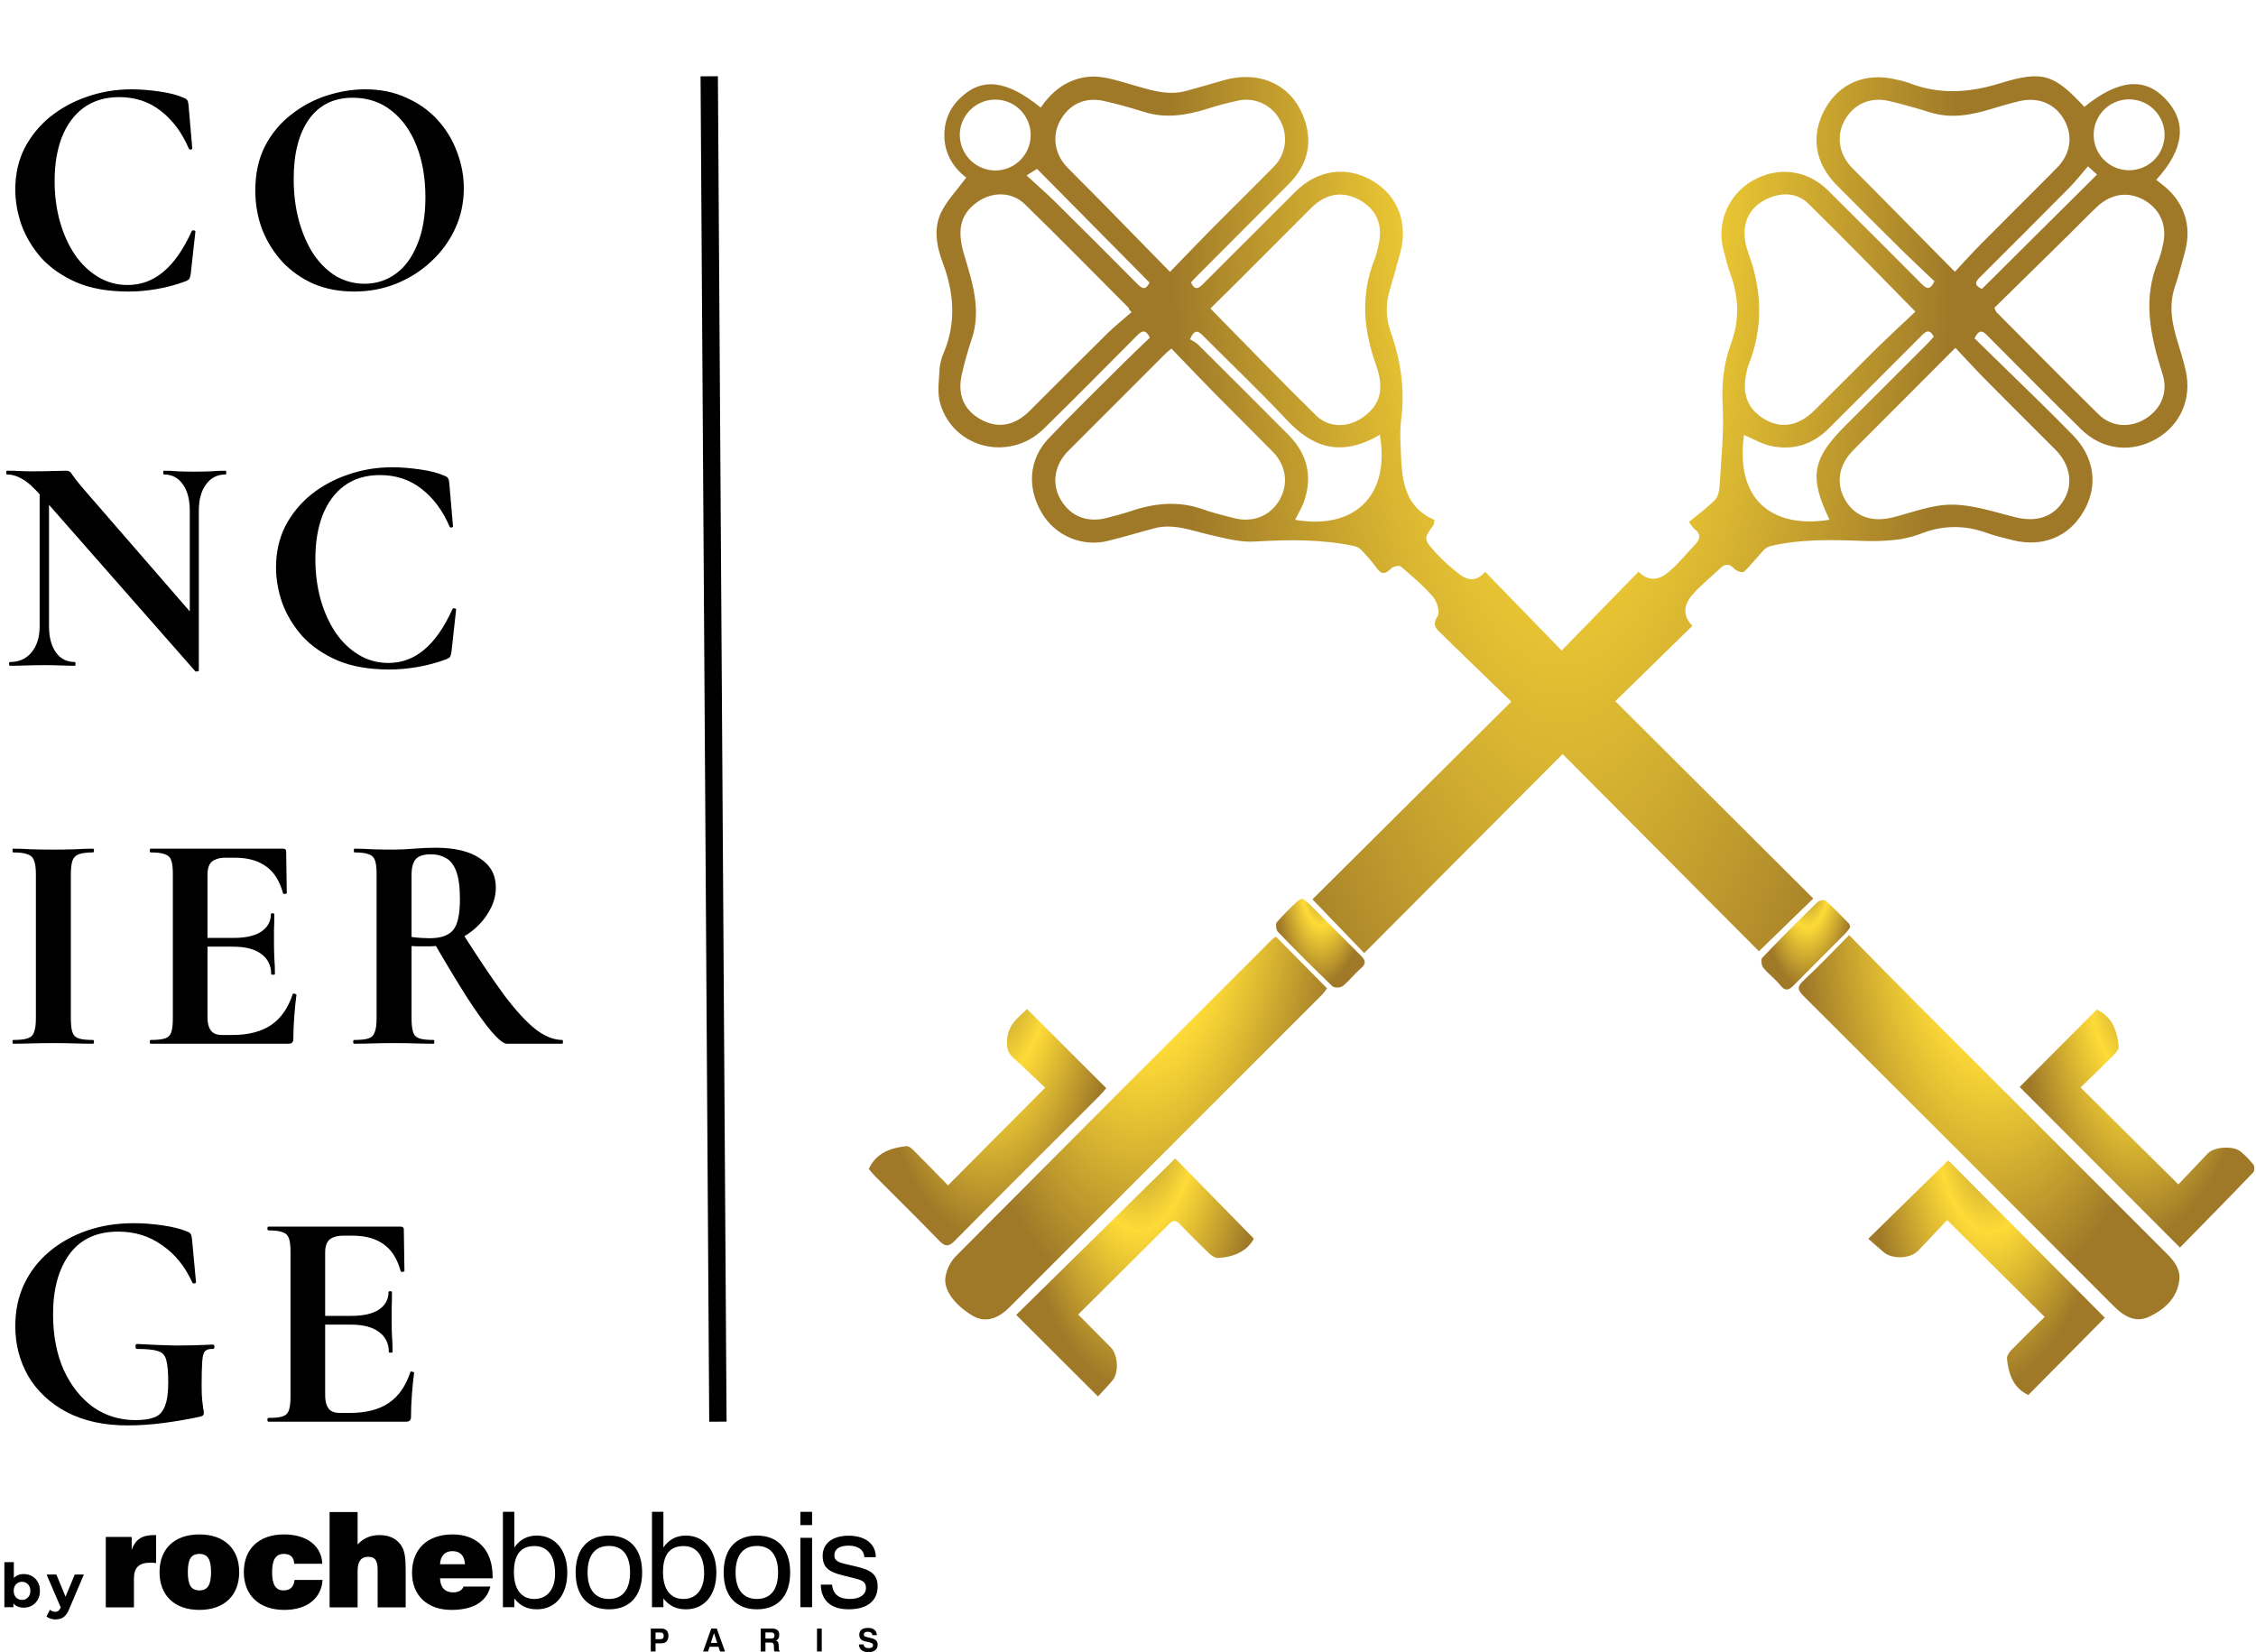 <svg width="1301" height="953" viewBox="0 0 1301 953" fill="none" xmlns="http://www.w3.org/2000/svg">
<path d="M1202.03 61.647C1221.7 45.716 1236.94 44.27 1249.1 57.37C1261.26 70.47 1259.63 86.131 1243.49 103.704C1244.58 104.574 1245.63 105.444 1246.72 106.265C1259.49 116.069 1264.23 129.929 1259.99 145.382C1258.16 152.061 1256.47 158.862 1254.24 165.369C1250.49 176.398 1252.63 187.084 1255.98 197.758C1257.62 203.002 1259.21 208.296 1260.45 213.688C1264.12 229.754 1257.53 245.023 1243.67 253.038C1229.21 261.42 1212.45 259.618 1200.28 247.707C1182.19 229.987 1164.42 211.948 1146.53 194.02C1144.08 191.569 1141.76 188.861 1138.69 195.16C1150.33 206.507 1162.31 218.149 1174.23 229.84C1181.36 236.849 1188.48 243.883 1195.45 251.04C1207.86 263.797 1210.16 280.071 1201.69 294.801C1193.22 309.531 1178.21 315.83 1160.87 311.614C1155.51 310.315 1150.16 308.93 1144.94 307.129C1133.52 302.963 1121 302.963 1109.58 307.129C1105.03 308.954 1100.3 310.282 1095.47 311.087C1088.67 311.961 1081.8 312.272 1074.95 312.019C1056.75 311.32 1038.6 310.793 1020.73 315.021C1019.1 315.568 1017.66 316.557 1016.57 317.876C1012.9 321.822 1009.6 326.136 1005.69 329.812C1004.97 330.486 1001.49 329.457 1000.33 328.231C997.491 325.192 995.053 324.91 992.075 327.729C986.756 332.753 980.96 337.349 976.144 342.839C971.61 348.035 969.526 354.223 975.935 361L931.525 404.454L1045.69 518.25L1014.35 548.677L901.134 434.919L786.726 549.731C776.555 539.156 766.972 529.193 756.874 518.715L871.552 404.687C859.849 393.352 849.016 382.862 838.195 372.36C836.148 370.362 834.139 368.328 832.068 366.306C829.029 363.291 825.254 361.171 829.065 355.399C830.548 353.145 828.722 346.968 826.418 344.272C820.892 337.851 814.323 332.287 807.853 326.761C806.921 325.976 803.527 326.65 802.424 327.778C799.128 331.099 796.762 331.797 793.748 327.447C791.066 323.779 788.112 320.318 784.912 317.092C783.776 315.991 782.346 315.242 780.795 314.935C761.849 310.903 742.806 311.259 723.542 312.362C715.062 312.864 706.287 310.425 697.807 308.514C687.109 306.063 676.717 301.688 665.419 304.764C656.767 307.117 648.164 309.666 639.464 311.847C632.094 313.779 624.293 313.229 617.269 310.28C610.244 307.331 604.387 302.149 600.605 295.536C592.223 281.211 593.35 264.9 604.575 253.038C618.937 237.965 633.876 223.443 648.618 208.738C653.372 203.995 658.287 199.412 663.115 194.767C660.664 189.743 658.532 190.699 655.64 193.616C637.822 211.593 619.979 229.57 601.928 247.315C582.321 266.518 549.944 258.822 542.224 232.805C540.349 226.482 541.538 219.166 541.881 212.328C542.21 209.074 543.08 205.897 544.454 202.929C551.501 185.773 550.116 168.751 543.719 151.668C540.043 141.938 538.131 131.51 543.045 121.865C546.611 115.076 552.175 109.256 557.236 102.43C549.185 96.302 543.891 87.442 544.663 75.654C545.122 68.434 548.307 61.658 553.572 56.696C566.12 44.441 580.532 46.022 600.139 62.051C606.266 53.203 613.987 46.745 624.893 44.687C634.378 42.885 643.042 46.157 651.853 48.608C662.441 51.549 672.931 55.532 684.217 52.395C691.288 50.446 698.346 48.424 705.393 46.378C728.149 39.785 747.708 50.25 753.345 72.504C756.629 85.469 752.548 96.719 743.284 106.069C725.846 123.655 708.346 141.056 690.945 158.555C689.523 159.965 688.175 161.447 686.827 162.857C689.278 168.334 691.729 165.847 694.18 163.396C711.794 145.774 729.416 128.168 747.046 110.579C759.925 97.761 776.788 95.481 791.775 104.452C806.26 113.054 812.264 129.059 807.363 146.289C805.414 153.163 803.613 160.063 801.591 166.913C799.048 174.755 799.126 183.211 801.811 191.005C807.816 207.794 810.389 224.901 807.939 242.695C807.472 247.583 807.41 252.502 807.755 257.4C808.306 274.557 808.551 291.786 827.252 299.911C826.909 301.712 826.97 302.362 826.663 302.84C821.124 310.56 820.843 310.805 827.35 318.097C831.828 323.062 836.782 327.577 842.141 331.577C846.516 334.849 851.614 335.535 856.479 329.812L900.595 375.215L944.907 329.726C951.5 336.307 957.517 333.966 962.517 329.726C968.044 325.008 972.664 319.224 977.688 313.918C980.568 310.879 980.972 308.048 977.308 305.23C976.217 304.396 975.519 303.06 973.938 301.063C979.06 296.847 984.342 293.012 988.901 288.465C990.678 286.701 991.474 283.355 991.633 280.659C992.528 265.194 994.256 249.655 993.435 234.264C992.761 221.691 993.925 209.828 998.226 198.235C1003.21 184.756 1002.83 171.533 997.945 158.188C996.339 153.788 995.236 149.205 994.035 144.708C991.888 137.064 992.363 128.921 995.384 121.578C998.404 114.235 1003.8 108.115 1010.7 104.194C1025.17 95.837 1042.11 97.883 1054.06 109.709C1072.19 127.682 1090.25 145.713 1108.21 163.8C1110.97 166.57 1112.98 167.611 1115.56 162.244C1109.24 156.203 1102.54 149.989 1096.04 143.544C1083.69 131.346 1071.41 119.092 1059.19 106.78C1046.42 93.962 1044.05 77.859 1052.58 62.664C1060.81 47.959 1076.02 41.623 1093.32 45.839C1095.73 46.286 1098.1 46.9 1100.42 47.677C1118.1 54.699 1135.37 53.632 1153.54 48.02C1178.25 40.324 1184.69 43.057 1202.03 61.647ZM1104.58 179.731C1083.15 157.967 1063.3 137.502 1042.93 117.527C1036.61 111.314 1028.3 110.787 1020.04 114.243C1007.78 119.378 1002.75 130.946 1008.28 146.031C1016.29 167.93 1016.91 189.363 1008.15 210.98C1007.77 212.141 1007.47 213.329 1007.26 214.534C1004.28 226.936 1007.78 236.114 1017.67 241.849C1027.36 247.474 1037.15 245.795 1046.42 236.641C1058.33 224.889 1070.05 212.941 1081.96 201.201C1089.36 193.946 1096.99 186.925 1104.58 179.731V179.731ZM652.576 180.025L651.167 178.604C651.044 178.224 651.044 177.734 650.799 177.476C630.898 157.563 611.217 137.441 591.034 117.809C583.252 110.236 571.659 110.456 562.91 117.037C553.866 123.826 551.783 132.686 555.949 146.742C560.777 163.004 566.243 179.143 560.103 196.397C558.031 202.583 556.273 208.869 554.834 215.232C551.868 227.144 555.631 236.359 565.459 241.849C575.287 247.339 584.968 245.746 593.754 237.009C608.668 222.193 623.447 207.243 638.422 192.488C642.895 188.089 647.846 184.18 652.576 180.025ZM1127.66 200.613C1107.33 221.017 1087.99 240.342 1068.74 259.68C1060.16 268.258 1058.59 279.152 1064.25 288.637C1069.92 298.122 1079.82 301.455 1091.92 298.33C1103.15 295.438 1114.52 290.978 1125.81 291.076C1137.94 291.137 1150.12 295.328 1162.13 298.318C1174.48 301.394 1184.4 298.183 1190.24 288.306C1195.73 279.005 1193.86 267.951 1185.34 259.373C1172.38 246.383 1159.31 233.455 1146.41 220.392C1140.1 214.081 1134.09 207.463 1127.66 200.637V200.613ZM698.016 177.93C718.848 199.093 738.627 219.681 759.006 239.668C766.616 247.143 777.989 246.714 786.579 240.268C795.819 233.332 798.515 224.583 793.576 210.662C786.224 190.086 784.447 169.805 792.878 149.193C793.684 146.884 794.327 144.521 794.802 142.122C797.804 130.333 794.152 121.106 784.275 115.469C774.717 110.003 764.741 111.437 756.384 119.721C742.622 133.458 728.934 147.171 715.27 160.871C709.523 166.619 703.726 172.305 698.016 177.954V177.93ZM674.732 156.815C683.2 148.066 690.761 140.1 698.494 132.306C710.405 120.272 722.525 108.434 734.387 96.352C737.909 92.879 740.185 88.34 740.861 83.439C741.537 78.54 740.575 73.553 738.125 69.257C735.871 64.979 732.27 61.563 727.88 59.538C723.489 57.513 718.553 56.992 713.836 58.056C708.043 59.285 702.317 60.81 696.68 62.627C684.658 66.389 672.563 68.509 660.088 64.661C652.306 62.211 644.451 59.968 636.498 58.215C625.542 55.814 616.45 60.201 611.291 69.735C606.524 78.497 608.153 89.048 615.616 96.695C621.744 102.981 628.018 109.108 634.17 115.358C647.454 128.924 660.701 142.49 674.732 156.84V156.815ZM675.529 201.017C673.837 202.463 673.078 203.064 672.306 203.775C653.556 222.524 634.811 241.286 616.07 260.059C608.202 267.951 606.401 278.564 611.278 287.497C616.707 297.411 626.339 301.627 637.736 298.869C642.638 297.644 647.613 296.308 652.441 294.703C666.166 290.107 679.842 288.796 693.812 293.796C699.547 295.855 705.54 297.24 711.459 298.796C722.488 301.663 732.512 297.669 737.855 288.416C743.198 279.164 741.776 268.454 733.848 260.415C722.819 249.226 711.63 238.185 700.601 226.985C692.17 218.443 683.923 209.742 675.529 201.042V201.017ZM1127.35 156.742C1132.85 150.872 1137.33 145.847 1142.06 141.08C1156.76 126.302 1171.47 111.67 1186.17 96.854C1194.25 88.668 1195.61 78.215 1190.25 68.877C1185.05 59.809 1175.55 55.801 1164.52 58.338C1159.16 59.563 1153.9 61.181 1148.59 62.774C1136.94 66.303 1125.31 68.62 1113.15 64.833C1105.38 62.382 1097.51 60.201 1089.6 58.314C1078.57 55.654 1068.84 60.041 1063.67 69.575C1058.76 78.644 1060.52 89.183 1068.27 97.013C1071.42 100.212 1074.6 103.373 1077.76 106.56L1127.35 156.742ZM1150.18 177.574C1150.46 178.428 1150.83 179.25 1151.29 180.025C1170.89 199.632 1190.34 219.46 1210.11 238.908C1217.69 246.371 1228.38 247.021 1237.2 241.555C1246.34 235.906 1250.47 226.237 1247.09 215.698C1240.06 193.763 1235.22 171.925 1245.06 149.524C1245.96 147.035 1246.67 144.478 1247.18 141.877C1249.97 130.995 1246.36 121.51 1237.37 115.922C1228.1 110.187 1217.77 111.314 1209.35 119.255C1203.84 124.427 1198.62 129.88 1193.24 135.186C1178.87 149.295 1164.51 163.4 1150.18 177.501V177.574ZM795.758 250.758C771.874 264.753 755.673 256.726 741.838 241.996C726.373 225.453 709.902 209.853 693.923 193.787C691.251 191.103 689.021 189.29 686.251 195.711C687.794 196.438 689.245 197.343 690.577 198.407C708.093 215.808 725.56 233.259 742.977 250.758C753.712 261.579 757.082 274.385 752.119 288.956C750.894 292.632 748.663 296.137 746.85 299.813C779.238 305.56 801.983 287.779 795.758 250.758ZM1055.06 299.776C1043.16 275.083 1044.98 264.704 1064.18 245.513C1080.05 229.632 1095.93 213.774 1111.8 197.941C1113.03 196.716 1114.14 195.331 1115.18 194.155C1112.59 189.424 1110.54 191.177 1108 193.726C1090.32 211.532 1072.46 229.203 1054.78 246.972C1045.21 256.579 1033.74 260.108 1020.66 257.069C1015.51 255.844 1010.74 253.001 1005.73 250.869C1000.14 292.044 1026.2 304.654 1055.06 299.776ZM553.498 77.602C553.481 80.309 553.997 82.994 555.017 85.501C556.037 88.009 557.542 90.291 559.445 92.217C561.348 94.142 563.612 95.674 566.107 96.724C568.603 97.774 571.281 98.322 573.988 98.337C578.016 98.327 581.951 97.127 585.299 94.888C588.648 92.648 591.26 89.47 592.808 85.751C594.356 82.032 594.77 77.939 594 73.986C593.229 70.032 591.307 66.394 588.476 63.529C585.645 60.664 582.03 58.699 578.086 57.881C574.142 57.064 570.044 57.43 566.307 58.933C562.57 60.437 559.361 63.011 557.082 66.332C554.803 69.654 553.556 73.575 553.498 77.602V77.602ZM1227.5 98.19C1231.53 98.256 1235.49 97.128 1238.88 94.949C1242.27 92.77 1244.94 89.637 1246.56 85.944C1248.17 82.25 1248.66 78.162 1247.96 74.192C1247.26 70.222 1245.4 66.549 1242.61 63.633C1239.83 60.718 1236.24 58.692 1232.31 57.808C1228.38 56.925 1224.27 57.224 1220.51 58.669C1216.74 60.113 1213.49 62.638 1211.16 65.927C1208.83 69.215 1207.52 73.119 1207.4 77.149C1207.31 79.862 1207.76 82.565 1208.73 85.101C1209.7 87.636 1211.16 89.952 1213.04 91.913C1214.92 93.874 1217.17 95.439 1219.66 96.517C1222.15 97.595 1224.83 98.163 1227.54 98.19H1227.5ZM1142.94 166.668L1209.31 100.69L1204.1 95.91C1200.32 100.285 1197.1 104.489 1193.42 108.165C1176.37 125.395 1159.24 142.551 1142.05 159.634C1139.46 162.183 1137.85 164.34 1142.94 166.668ZM662.906 162.992L598.031 97.393L592.002 101.204C598.068 106.78 603.57 111.559 608.742 116.669C624.534 132.282 640.24 147.976 655.86 163.751C658.556 166.46 660.578 167.673 662.906 162.992Z" fill="url(#paint0_radial_405_102)"/>
<path d="M1066.37 539.353C1080.23 553.408 1093.33 566.827 1106.59 580.111C1154.21 627.789 1201.86 675.439 1249.53 723.06C1253.87 727.398 1257.57 732.116 1256.74 738.562C1255.4 748.929 1248.16 755.265 1239.58 759.394C1231.56 763.267 1224.87 759.296 1218.87 753.267C1159.32 693.563 1099.68 633.925 1039.95 574.351C1036.47 570.896 1036.39 569.033 1039.95 565.663C1048.78 557.465 1057.05 548.752 1066.37 539.353Z" fill="url(#paint1_radial_405_102)"/>
<path d="M735.857 540.309L765.268 570.063C764.462 571.281 763.57 572.44 762.597 573.531C702.419 633.757 642.221 693.968 582.002 754.162C575.14 761.012 567.922 762.948 561.047 758.966C552.138 753.794 543.572 744.701 545.324 736.074C546.104 731.909 548.021 728.041 550.863 724.898C611.76 663.626 672.775 602.5 733.909 541.522C734.518 541.055 735.17 540.649 735.857 540.309V540.309Z" fill="url(#paint2_radial_405_102)"/>
<path d="M1213.82 760.044L1169.7 804.625C1161.03 800.569 1158.26 792.555 1157.39 783.633C1157.24 782.028 1158.69 779.957 1159.97 778.597C1166.37 772.041 1172.95 765.681 1179.13 759.578L1122.9 703.71C1117.75 709.163 1111.94 715.388 1106.03 721.515C1101.69 726.025 1091.26 726.417 1086.42 722.349C1083.31 719.726 1080.3 717.006 1077.4 714.506L1123.53 669.274L1213.82 760.044Z" fill="url(#paint3_radial_405_102)"/>
<path d="M602.712 627.376C596.683 621.69 590.556 615.746 584.245 610.011C581.046 607.095 580.495 604.399 580.801 599.669C581.377 590.698 587.37 586.838 592.284 582.01L637.981 627.646C636.878 628.871 635.383 630.746 633.704 632.425C605.997 660.132 578.203 687.754 550.692 715.547C547.114 719.223 545.067 719.223 541.538 715.547C529.345 702.925 516.808 690.646 504.431 678.208C503.206 676.982 502.078 675.487 501 674.237C505.436 664.74 513.72 662.105 522.739 661.064C524.1 660.904 525.938 662.571 527.163 663.796C533.781 670.401 540.288 677.129 546.709 683.698L602.712 627.376Z" fill="url(#paint4_radial_405_102)"/>
<path d="M1209.19 582.28C1218.16 586.52 1220.91 594.535 1221.85 603.456C1222.02 605.012 1220.44 607.132 1219.14 608.358C1212.68 614.865 1206.06 621.188 1199.85 627.23L1256.22 683.135C1261.22 677.853 1267.25 671.505 1273.24 665.231C1276.92 661.359 1288.13 660.721 1292.21 664.238C1294.87 666.463 1297.3 668.956 1299.45 671.677C1300.2 672.657 1300.24 675.353 1299.45 676.174C1285.36 690.88 1271.08 705.364 1257.16 719.58L1164.7 626.96L1209.19 582.28Z" fill="url(#paint5_radial_405_102)"/>
<path d="M633.189 805.47C617.086 789.393 602.136 774.467 586.033 758.413C616.51 728.402 647.306 698.133 677.734 668.146C692.782 683.526 707.684 698.783 723.075 714.444C719.399 721.454 711.764 725.093 702.402 725.583C700.735 725.669 698.726 724.26 697.316 722.973C691.598 717.483 685.965 711.866 680.417 706.123C678.297 703.917 676.741 703.464 674.4 705.829C657.109 723.132 639.732 740.35 621.78 758.193C628.311 764.785 634.426 770.962 640.553 777.126C644.72 781.317 645.37 791.623 641.571 796.218C638.826 799.478 635.799 802.554 633.189 805.47Z" fill="url(#paint6_radial_405_102)"/>
<path d="M751.078 518.25C752.424 519.199 753.717 520.222 754.95 521.314C764.901 531.24 774.79 541.239 784.753 551.141C787.376 553.739 788.148 555.773 784.753 558.592C781.077 561.692 778.099 565.724 774.349 568.763C773.124 569.78 769.447 569.915 768.442 568.91C757.724 558.633 747.205 548.131 736.887 537.404C735.833 536.313 735.502 532.906 736.372 531.877C740.14 527.639 744.12 523.594 748.296 519.757C749.155 519.138 750.09 518.632 751.078 518.25V518.25Z" fill="url(#paint7_radial_405_102)"/>
<path d="M1067 534.867C1066.13 536.096 1065.19 537.274 1064.19 538.396C1054.29 548.372 1044.3 558.261 1034.45 568.285C1031.62 571.165 1029.55 571.962 1026.6 568.212C1023.64 564.462 1019.78 561.815 1016.87 558.212C1015.8 556.901 1015.36 553.372 1016.27 552.428C1026.67 541.509 1037.33 530.848 1048.13 520.309C1049.11 519.341 1052.08 518.838 1052.88 519.549C1057.56 523.691 1061.89 528.25 1066.28 532.71C1066.64 533.09 1066.67 533.826 1067 534.867Z" fill="url(#paint8_radial_405_102)"/>
<path d="M75.78 51.52C80.82 51.52 86.22 51.94 91.98 52.78C97.86 53.62 102.48 54.82 105.84 56.38C106.92 56.74 107.64 57.22 108 57.82C108.36 58.3 108.6 59.2 108.72 60.52L110.88 85.54C110.88 85.9 110.58 86.14 109.98 86.26C109.5 86.38 109.14 86.2 108.9 85.72C104.94 76.48 99.54 69.22 92.7 63.94C85.98 58.66 78 56.02 68.76 56.02C60.72 56.02 53.88 58.06 48.24 62.14C42.72 66.22 38.52 71.92 35.64 79.24C32.88 86.44 31.5 94.84 31.5 104.44C31.5 112.72 32.52 120.52 34.56 127.84C36.6 135.04 39.48 141.4 43.2 146.92C46.92 152.32 51.36 156.58 56.52 159.7C61.68 162.82 67.38 164.38 73.62 164.38C81.3 164.38 88.14 161.86 94.14 156.82C100.26 151.78 105.72 143.98 110.52 133.42C110.76 132.94 111.18 132.76 111.78 132.88C112.38 133 112.68 133.24 112.68 133.6L109.98 158.08C109.74 159.52 109.44 160.48 109.08 160.96C108.84 161.32 108.18 161.74 107.1 162.22C101.58 164.26 96 165.76 90.36 166.72C84.84 167.68 79.44 168.16 74.16 168.16C62.52 168.16 52.56 166.42 44.28 162.94C36 159.34 29.22 154.66 23.94 148.9C18.78 143.02 14.94 136.66 12.42 129.82C10.02 122.86 8.82 116.02 8.82 109.3C8.82 100.42 10.62 92.44 14.22 85.36C17.94 78.28 22.92 72.22 29.16 67.18C35.52 62.14 42.66 58.3 50.58 55.66C58.62 52.9 67.02 51.52 75.78 51.52ZM204.29 168.16C195.65 168.16 187.79 166.66 180.71 163.66C173.75 160.54 167.75 156.28 162.71 150.88C157.79 145.48 153.95 139.3 151.19 132.34C148.55 125.26 147.23 117.76 147.23 109.84C147.23 100.12 149.09 91.6 152.81 84.28C156.65 76.96 161.69 70.9 167.93 66.1C174.17 61.18 181.01 57.52 188.45 55.12C195.89 52.72 203.27 51.52 210.59 51.52C219.47 51.52 227.39 53.14 234.35 56.38C241.43 59.5 247.43 63.76 252.35 69.16C257.27 74.56 260.99 80.68 263.51 87.52C266.15 94.36 267.47 101.38 267.47 108.58C267.47 116.98 265.79 124.78 262.43 131.98C259.07 139.18 254.45 145.48 248.57 150.88C242.81 156.28 236.09 160.54 228.41 163.66C220.85 166.66 212.81 168.16 204.29 168.16ZM210.23 163.66C216.95 163.66 222.95 161.74 228.23 157.9C233.51 154.06 237.65 148.42 240.65 140.98C243.77 133.54 245.33 124.48 245.33 113.8C245.33 102.76 243.65 92.92 240.29 84.28C236.93 75.64 232.13 68.86 225.89 63.94C219.65 58.9 212.15 56.38 203.39 56.38C192.47 56.38 184.07 60.52 178.19 68.8C172.31 77.08 169.37 88.54 169.37 103.18C169.37 111.94 170.39 120.04 172.43 127.48C174.47 134.8 177.29 141.22 180.89 146.74C184.61 152.14 188.93 156.34 193.85 159.34C198.89 162.22 204.35 163.66 210.23 163.66ZM22.86 361.14V275.64L28.26 276V361.14C28.26 367.5 29.58 372.54 32.22 376.26C34.86 379.98 38.52 381.84 43.2 381.84C43.44 381.84 43.56 382.2 43.56 382.92C43.56 383.64 43.44 384 43.2 384C40.56 384 37.8 383.94 34.92 383.82C32.16 383.7 29.1 383.64 25.74 383.64C22.14 383.64 18.6 383.7 15.12 383.82C11.76 383.94 8.64 384 5.76 384C5.4 384 5.22 383.64 5.22 382.92C5.22 382.2 5.4 381.84 5.76 381.84C11.04 381.84 15.18 379.98 18.18 376.26C21.3 372.54 22.86 367.5 22.86 361.14ZM114.66 386.7C114.66 387.06 114.36 387.24 113.76 387.24C113.28 387.36 112.92 387.36 112.68 387.24L23.94 286.26C19.62 281.34 15.96 278.04 12.96 276.36C9.96 274.56 6.96 273.66 3.96 273.66C3.72 273.66 3.6 273.3 3.6 272.58C3.6 271.86 3.72 271.5 3.96 271.5C6.36 271.5 8.82 271.56 11.34 271.68C13.86 271.8 16.2 271.86 18.36 271.86C22.68 271.86 26.58 271.8 30.06 271.68C33.54 271.56 36.24 271.5 38.16 271.5C39.72 271.5 40.86 272.22 41.58 273.66C42.42 274.98 44.28 277.38 47.16 280.86L113.22 357L114.66 386.7ZM114.66 294.54V386.7L109.44 381.3V294.54C109.44 288.18 108.12 283.14 105.48 279.42C102.84 275.58 99.18 273.66 94.5 273.66C94.26 273.66 94.14 273.3 94.14 272.58C94.14 271.86 94.26 271.5 94.5 271.5C97.14 271.5 99.84 271.62 102.6 271.86C105.48 271.98 108.6 272.04 111.96 272.04C115.2 272.04 118.38 271.98 121.5 271.86C124.62 271.62 127.5 271.5 130.14 271.5C130.38 271.5 130.5 271.86 130.5 272.58C130.5 273.3 130.38 273.66 130.14 273.66C125.34 273.66 121.56 275.58 118.8 279.42C116.04 283.14 114.66 288.18 114.66 294.54ZM226.143 269.52C231.183 269.52 236.583 269.94 242.343 270.78C248.223 271.62 252.843 272.82 256.203 274.38C257.283 274.74 258.003 275.22 258.363 275.82C258.723 276.3 258.963 277.2 259.083 278.52L261.243 303.54C261.243 303.9 260.943 304.14 260.343 304.26C259.863 304.38 259.503 304.2 259.263 303.72C255.303 294.48 249.903 287.22 243.063 281.94C236.343 276.66 228.363 274.02 219.123 274.02C211.083 274.02 204.243 276.06 198.603 280.14C193.083 284.22 188.883 289.92 186.003 297.24C183.243 304.44 181.863 312.84 181.863 322.44C181.863 330.72 182.883 338.52 184.923 345.84C186.963 353.04 189.843 359.4 193.563 364.92C197.283 370.32 201.723 374.58 206.883 377.7C212.043 380.82 217.743 382.38 223.983 382.38C231.663 382.38 238.503 379.86 244.503 374.82C250.623 369.78 256.083 361.98 260.883 351.42C261.123 350.94 261.543 350.76 262.143 350.88C262.743 351 263.043 351.24 263.043 351.6L260.343 376.08C260.103 377.52 259.803 378.48 259.443 378.96C259.203 379.32 258.543 379.74 257.463 380.22C251.943 382.26 246.363 383.76 240.723 384.72C235.203 385.68 229.803 386.16 224.523 386.16C212.883 386.16 202.923 384.42 194.643 380.94C186.363 377.34 179.583 372.66 174.303 366.9C169.143 361.02 165.303 354.66 162.783 347.82C160.383 340.86 159.183 334.02 159.183 327.3C159.183 318.42 160.983 310.44 164.583 303.36C168.303 296.28 173.283 290.22 179.523 285.18C185.883 280.14 193.023 276.3 200.943 273.66C208.983 270.9 217.383 269.52 226.143 269.52ZM40.86 587.42C40.86 590.9 41.16 593.54 41.76 595.34C42.36 597.14 43.56 598.34 45.36 598.94C47.16 599.54 49.92 599.84 53.64 599.84C54 599.84 54.18 600.2 54.18 600.92C54.18 601.64 54 602 53.64 602C50.52 602 47.04 601.94 43.2 601.82C39.36 601.7 35.16 601.64 30.6 601.64C26.28 601.64 22.14 601.7 18.18 601.82C14.22 601.94 10.68 602 7.56 602C7.32 602 7.2 601.64 7.2 600.92C7.2 600.2 7.32 599.84 7.56 599.84C11.28 599.84 14.04 599.54 15.84 598.94C17.76 598.34 19.02 597.14 19.62 595.34C20.34 593.54 20.7 590.9 20.7 587.42V504.08C20.7 500.6 20.34 498.02 19.62 496.34C19.02 494.54 17.76 493.34 15.84 492.74C14.04 492.02 11.28 491.66 7.56 491.66C7.32 491.66 7.2 491.3 7.2 490.58C7.2 489.86 7.32 489.5 7.56 489.5C10.68 489.5 14.22 489.62 18.18 489.86C22.14 489.98 26.28 490.04 30.6 490.04C35.16 490.04 39.36 489.98 43.2 489.86C47.16 489.62 50.64 489.5 53.64 489.5C54 489.5 54.18 489.86 54.18 490.58C54.18 491.3 54 491.66 53.64 491.66C50.04 491.66 47.28 492.02 45.36 492.74C43.56 493.46 42.36 494.72 41.76 496.52C41.16 498.32 40.86 500.96 40.86 504.44V587.42ZM166.463 602H86.903C86.543 602 86.363 601.64 86.363 600.92C86.363 600.2 86.543 599.84 86.903 599.84C90.623 599.84 93.383 599.54 95.183 598.94C96.983 598.34 98.183 597.14 98.783 595.34C99.383 593.54 99.683 590.9 99.683 587.42V504.08C99.683 500.6 99.383 498.02 98.783 496.34C98.183 494.54 96.983 493.34 95.183 492.74C93.383 492.02 90.623 491.66 86.903 491.66C86.543 491.66 86.363 491.3 86.363 490.58C86.363 489.86 86.543 489.5 86.903 489.5H163.223C164.423 489.5 165.023 490.04 165.023 491.12L165.383 515.06C165.383 515.3 165.083 515.48 164.483 515.6C163.883 515.72 163.463 515.6 163.223 515.24C161.303 508.16 158.063 503 153.503 499.76C148.943 496.4 142.943 494.72 135.503 494.72H130.103C127.703 494.72 125.723 495.08 124.163 495.8C122.603 496.4 121.463 497.42 120.743 498.86C120.023 500.3 119.663 502.1 119.663 504.26V586.7C119.663 588.98 119.963 590.9 120.563 592.46C121.163 594.02 122.063 595.16 123.263 595.88C124.463 596.6 126.023 596.96 127.943 596.96H133.883C143.243 596.96 150.743 595.04 156.383 591.2C162.023 587.36 166.163 581.42 168.803 573.38C168.923 573.02 169.283 572.96 169.883 573.2C170.603 573.32 170.963 573.5 170.963 573.74C170.483 577.22 170.063 581.36 169.703 586.16C169.343 590.84 169.163 595.22 169.163 599.3C169.163 601.1 168.263 602 166.463 602ZM156.383 561.86C156.383 556.94 154.523 553.1 150.803 550.34C147.083 547.46 141.623 546.02 134.423 546.02H110.123V540.98H134.603C141.683 540.98 147.023 539.78 150.623 537.38C154.343 534.86 156.203 531.5 156.203 527.3C156.203 526.94 156.503 526.76 157.103 526.76C157.823 526.76 158.183 526.94 158.183 527.3C158.183 531.26 158.123 534.38 158.003 536.66C158.003 538.82 158.003 541.1 158.003 543.5C158.003 546.5 158.063 549.44 158.183 552.32C158.423 555.2 158.543 558.38 158.543 561.86C158.543 562.1 158.183 562.22 157.463 562.22C156.743 562.22 156.383 562.1 156.383 561.86ZM292.24 602C290.44 602 287.5 599.66 283.42 594.98C279.46 590.3 274.66 583.58 269.02 574.82C263.38 565.94 257.02 555.38 249.94 543.14L266.5 537.92C276.1 553.04 284.26 565.16 290.98 574.28C297.82 583.28 303.88 589.82 309.16 593.9C314.44 597.86 319.48 599.84 324.28 599.84C324.52 599.84 324.64 600.2 324.64 600.92C324.64 601.64 324.52 602 324.28 602C315.88 602 309.04 602 303.76 602C298.48 602 294.64 602 292.24 602ZM251.2 488.96C262.24 488.96 270.76 491 276.76 495.08C282.88 499.04 285.94 504.62 285.94 511.82C285.94 516.38 284.8 520.7 282.52 524.78C280.36 528.86 277.42 532.52 273.7 535.76C270.1 538.88 265.96 541.34 261.28 543.14C256.72 544.94 252.04 545.84 247.24 545.84C245.56 545.84 243.82 545.84 242.02 545.84C240.34 545.84 238.78 545.78 237.34 545.66V587.42C237.34 590.9 237.64 593.54 238.24 595.34C238.84 597.14 240.04 598.34 241.84 598.94C243.64 599.54 246.4 599.84 250.12 599.84C250.36 599.84 250.48 600.2 250.48 600.92C250.48 601.64 250.36 602 250.12 602C247 602 243.52 601.94 239.68 601.82C235.84 601.7 231.64 601.64 227.08 601.64C222.76 601.64 218.62 601.7 214.66 601.82C210.82 601.94 207.34 602 204.22 602C203.86 602 203.68 601.64 203.68 600.92C203.68 600.2 203.86 599.84 204.22 599.84C207.94 599.84 210.7 599.54 212.5 598.94C214.3 598.34 215.5 597.14 216.1 595.34C216.82 593.54 217.18 590.9 217.18 587.42V504.08C217.18 500.6 216.88 498.02 216.28 496.34C215.68 494.54 214.48 493.34 212.68 492.74C210.88 492.02 208.12 491.66 204.4 491.66C204.16 491.66 204.04 491.3 204.04 490.58C204.04 489.86 204.16 489.5 204.4 489.5C207.52 489.5 211 489.62 214.84 489.86C218.68 489.98 222.76 490.04 227.08 490.04C230.68 490.04 234.58 489.86 238.78 489.5C243.1 489.14 247.24 488.96 251.2 488.96ZM265.24 518.66C265.24 511.58 264.52 506.18 263.08 502.46C261.64 498.74 259.66 496.22 257.14 494.9C254.62 493.46 251.74 492.74 248.5 492.74C245.74 492.74 243.52 493.16 241.84 494C240.28 494.72 239.14 495.98 238.42 497.78C237.7 499.46 237.34 501.68 237.34 504.44V540.44C239.02 540.68 240.82 540.86 242.74 540.98C244.66 541.1 246.34 541.16 247.78 541.16C254.14 541.16 258.64 539.6 261.28 536.48C263.92 533.36 265.24 527.42 265.24 518.66ZM73.62 822.16C60.06 822.16 48.42 819.64 38.7 814.6C28.98 809.44 21.54 802.54 16.38 793.9C11.34 785.14 8.82 775.48 8.82 764.92C8.82 756.04 10.5 748 13.86 740.8C17.34 733.48 22.14 727.24 28.26 722.08C34.5 716.8 41.76 712.72 50.04 709.84C58.32 706.96 67.32 705.52 77.04 705.52C82.44 705.52 88.02 705.94 93.78 706.78C99.66 707.62 104.4 708.82 108 710.38C109.08 710.74 109.74 711.22 109.98 711.82C110.34 712.3 110.58 713.2 110.7 714.52L113.04 739.54C113.04 739.9 112.74 740.14 112.14 740.26C111.54 740.38 111.12 740.2 110.88 739.72C106.8 730.6 101.04 723.46 93.6 718.3C86.28 713.02 77.82 710.38 68.22 710.38C55.74 710.38 46.32 714.76 39.96 723.52C33.72 732.16 30.6 743.68 30.6 758.08C30.6 770.2 32.64 780.88 36.72 790.12C40.92 799.24 46.56 806.38 53.64 811.54C60.84 816.58 69 819.1 78.12 819.1C82.68 819.1 86.34 818.56 89.1 817.48C91.86 816.4 93.84 814.3 95.04 811.18C96.36 808.06 97.02 803.44 97.02 797.32C97.02 791.56 96.66 787.36 95.94 784.72C95.34 781.96 93.78 780.16 91.26 779.32C88.74 778.48 84.72 778.06 79.2 778.06C78.48 778.06 78.12 777.58 78.12 776.62C78.12 775.66 78.42 775.18 79.02 775.18C87.3 775.66 94.8 775.96 101.52 776.08C108.24 776.08 115.32 775.9 122.76 775.54C123.36 775.54 123.66 775.96 123.66 776.8C123.66 777.64 123.36 778.06 122.76 778.06C120.72 777.94 119.22 778.36 118.26 779.32C117.42 780.16 116.88 782.08 116.64 785.08C116.4 788.08 116.28 792.76 116.28 799.12C116.28 803.08 116.4 806.02 116.64 807.94C116.88 809.86 117.06 811.3 117.18 812.26C117.42 813.1 117.54 814 117.54 814.96C117.54 815.68 117.36 816.16 117 816.4C116.76 816.64 116.22 816.88 115.38 817.12C108.78 818.56 101.82 819.76 94.5 820.72C87.3 821.68 80.34 822.16 73.62 822.16ZM234.315 820H154.755C154.395 820 154.215 819.64 154.215 818.92C154.215 818.2 154.395 817.84 154.755 817.84C158.475 817.84 161.235 817.54 163.035 816.94C164.835 816.34 166.035 815.14 166.635 813.34C167.235 811.54 167.535 808.9 167.535 805.42V722.08C167.535 718.6 167.235 716.02 166.635 714.34C166.035 712.54 164.835 711.34 163.035 710.74C161.235 710.02 158.475 709.66 154.755 709.66C154.395 709.66 154.215 709.3 154.215 708.58C154.215 707.86 154.395 707.5 154.755 707.5H231.075C232.275 707.5 232.875 708.04 232.875 709.12L233.235 733.06C233.235 733.3 232.935 733.48 232.335 733.6C231.735 733.72 231.315 733.6 231.075 733.24C229.155 726.16 225.915 721 221.355 717.76C216.795 714.4 210.795 712.72 203.355 712.72H197.955C195.555 712.72 193.575 713.08 192.015 713.8C190.455 714.4 189.315 715.42 188.595 716.86C187.875 718.3 187.515 720.1 187.515 722.26V804.7C187.515 806.98 187.815 808.9 188.415 810.46C189.015 812.02 189.915 813.16 191.115 813.88C192.315 814.6 193.875 814.96 195.795 814.96H201.735C211.095 814.96 218.595 813.04 224.235 809.2C229.875 805.36 234.015 799.42 236.655 791.38C236.775 791.02 237.135 790.96 237.735 791.2C238.455 791.32 238.815 791.5 238.815 791.74C238.335 795.22 237.915 799.36 237.555 804.16C237.195 808.84 237.015 813.22 237.015 817.3C237.015 819.1 236.115 820 234.315 820ZM224.235 779.86C224.235 774.94 222.375 771.1 218.655 768.34C214.935 765.46 209.475 764.02 202.275 764.02H177.975V758.98H202.455C209.535 758.98 214.875 757.78 218.475 755.38C222.195 752.86 224.055 749.5 224.055 745.3C224.055 744.94 224.355 744.76 224.955 744.76C225.675 744.76 226.035 744.94 226.035 745.3C226.035 749.26 225.975 752.38 225.855 754.66C225.855 756.82 225.855 759.1 225.855 761.5C225.855 764.5 225.915 767.44 226.035 770.32C226.275 773.2 226.395 776.38 226.395 779.86C226.395 780.1 226.035 780.22 225.315 780.22C224.595 780.22 224.235 780.1 224.235 779.86Z" fill="black"/>
<path d="M308.158 922.267C315.509 922.267 320.099 916.756 320.099 907.579C320.099 897.245 315.666 891.745 308.235 891.745C300.349 891.745 296.367 896.718 296.367 906.737C296.367 916.832 300.735 922.267 308.158 922.267ZM290.02 872H296.598V892.579C299.664 888.076 304.031 885.696 309.533 885.696C319.947 885.696 327.147 893.81 327.147 907.117C327.147 920.201 320.099 928.231 309.615 928.231C304.107 928.231 299.968 926.316 296.598 921.968V927.009H290.02V872" fill="black"/>
<path d="M351.178 922.267C358.985 922.267 363.347 916.913 363.347 906.968C363.347 897.022 358.985 891.669 351.178 891.669C343.224 891.669 338.849 897.022 338.849 906.968C338.849 916.913 343.297 922.267 351.178 922.267V922.267ZM351.105 885.696C363.197 885.696 370.317 893.421 370.317 906.968C370.317 920.514 363.197 928.231 351.178 928.231C339.08 928.231 331.966 920.514 331.966 906.968C331.966 893.421 339.08 885.696 351.105 885.696Z" fill="black"/>
<path d="M394.127 922.267C401.471 922.267 406.064 916.756 406.064 907.579C406.064 897.245 401.635 891.745 394.202 891.745C386.322 891.745 382.341 896.718 382.341 906.737C382.341 916.832 386.702 922.267 394.127 922.267V922.267ZM375.987 872H382.572V892.579C385.629 888.076 390.004 885.696 395.498 885.696C405.914 885.696 413.115 893.81 413.115 907.117C413.115 920.201 406.064 928.231 395.588 928.231C390.072 928.231 385.933 926.316 382.572 921.968V927.009H375.987V872" fill="black"/>
<path d="M436.532 922.267C444.339 922.267 448.706 916.913 448.706 906.968C448.706 897.022 444.339 891.669 436.532 891.669C428.578 891.669 424.203 897.022 424.203 906.968C424.203 916.913 428.66 922.267 436.532 922.267V922.267ZM436.459 885.696C448.557 885.696 455.676 893.421 455.676 906.968C455.676 920.514 448.557 928.231 436.532 928.231C424.434 928.231 417.328 920.514 417.328 906.968C417.328 893.421 424.434 885.696 436.459 885.696Z" fill="black"/>
<path d="M461.567 886.994H468.306V927.008H461.567V886.994ZM461.567 872H468.306V879.657H461.567V872Z" fill="black"/>
<path d="M479.861 914.005C480.317 919.435 483.76 922.266 490.038 922.266C495.929 922.266 499.38 919.739 499.38 915.907C499.38 912.551 497.388 911.478 493.266 910.478L485.753 908.57C477.872 906.655 474.42 903.978 474.42 897.326C474.42 890.44 479.861 885.771 489.426 885.771C498.992 885.771 505.046 890.595 505.046 898.021V898.168H498.456C498.225 893.956 494.869 891.505 489.426 891.505C484 891.505 481.16 893.502 481.16 897.089C481.16 900.005 483.144 901.07 487.437 902.076L493.937 903.598C502.13 905.505 506.119 908.032 506.119 915.065C506.119 923.258 500.146 928.223 489.426 928.223C479.168 928.223 473.51 923.176 473.353 914.005" fill="black"/>
<path d="M61 886.484H75.938V893.91C78.079 887.946 81.978 885.419 88.565 885.419H90.022V901.56C88.794 901.411 87.726 901.329 86.728 901.329C80.22 901.329 77.242 904.169 77.242 910.432V927.117H61" fill="black"/>
<path d="M114.979 917.32C119.873 917.32 121.707 913.964 121.707 906.763C121.707 899.57 119.873 896.274 114.979 896.274C110.076 896.274 108.318 899.57 108.318 906.763C108.318 913.964 110.076 917.32 114.979 917.32ZM114.979 885.038C129.288 885.038 137.944 893.298 137.944 906.763C137.944 920.228 129.288 928.57 114.979 928.57C100.655 928.57 92.006 920.228 92.006 906.763C92.006 893.298 100.655 885.038 114.979 885.038Z" fill="black"/>
<path d="M186.014 911.282C185.321 921.913 177.055 928.57 163.962 928.57C149.421 928.57 140.617 920.078 140.617 906.763C140.617 893.298 149.421 885.032 163.818 885.032C177.055 885.032 185.479 891.771 185.862 901.94H169.707C169.403 898.114 167.49 896.274 163.739 896.274C158.989 896.274 156.924 899.644 156.924 906.763C156.924 913.964 158.908 917.32 163.587 917.32C167.332 917.32 169.479 915.255 169.865 911.282" fill="black"/>
<path d="M190.074 872.109H206.227V890.848C209.518 887.253 213.645 885.419 218.703 885.419C223.909 885.419 227.816 887.022 230.575 890.31C233.635 893.984 233.947 898.957 233.947 905.995V927.117H217.781V906.071C217.781 900.487 216.716 897.959 212.275 897.959C208.216 897.959 206.227 900.636 206.227 906.152V927.117H190.074" fill="black"/>
<path d="M268.156 902.252C267.854 897.206 265.401 894.671 260.805 894.671C256.596 894.671 253.998 897.429 253.756 902.252H268.156ZM282.781 915.097C280.561 923.902 272.898 928.57 260.349 928.57C246.267 928.57 237.609 920.078 237.609 907.144C237.609 893.521 246.487 885.032 260.96 885.032C275.357 885.032 284.083 894.059 284.083 909.364V910.35H253.756C253.914 915.559 256.596 918.467 261.267 918.467C264.406 918.467 266.544 917.244 267.314 915.097H282.781" fill="black"/>
<path d="M380.697 945.459C382.097 945.459 382.748 944.897 382.748 943.538C382.748 942.288 382.11 941.62 380.846 941.62H378.034V945.459H380.697ZM378.034 952.579H375.303V939.31H381.213C384.017 939.31 385.458 940.794 385.458 943.571C385.458 946.31 384.017 947.859 381.395 947.859H378.034V952.579" fill="black"/>
<path d="M409.923 947.62H413.61L411.763 941.968L409.923 947.62ZM413.334 939.31L418.122 952.579H415.255L414.353 949.848H409.203L408.333 952.579H405.453L410.181 939.31H413.334" fill="black"/>
<path d="M444.624 945.098C446.01 945.098 446.654 944.563 446.654 943.348C446.654 942.207 446.029 941.593 444.76 941.593H441.418V945.098H444.624ZM438.687 939.318H445.127C448.008 939.318 449.393 940.514 449.393 943.068C449.393 944.699 448.687 945.805 447.423 946.207C448.665 946.655 449.005 947.498 449.059 949.109L449.108 950.677C449.135 951.451 449.135 951.913 449.624 952.163V952.579H446.641C446.445 952.191 446.342 951.636 446.323 950.913L446.287 949.517C446.227 947.951 445.825 947.408 444.312 947.408H441.418V952.579H438.687V939.318Z" fill="black"/>
<path d="M471.16 952.579H473.891V939.318H471.16V952.579Z" fill="black"/>
<path d="M498.021 948.489C498.217 949.956 499.217 950.622 501.043 950.622C502.654 950.622 503.456 950.051 503.456 948.937C503.456 947.728 502.333 947.483 499.896 946.934C498.836 946.695 497.844 946.505 496.967 945.956C496.023 945.364 495.526 944.331 495.526 942.945C495.526 940.377 497.301 938.951 500.643 938.951C503.76 938.951 505.567 940.494 505.662 943.149H503.04C502.953 941.858 502.043 941.173 500.398 941.173C498.964 941.173 498.17 941.763 498.17 942.782C498.17 944.032 499.181 944.032 501.382 944.589C502.632 944.896 503.665 945.16 504.502 945.622C505.589 946.228 506.124 947.225 506.124 948.592C506.124 951.328 504.23 952.945 500.793 952.945C497.409 952.945 495.472 951.315 495.317 948.489" fill="black"/>
<path d="M13.65 927.28C11.993 927.28 10.57 926.93 9.38 926.23C8.19 925.53 7.28 924.468 6.65 923.045C6.02 921.598 5.705 919.778 5.705 917.585C5.705 915.368 6.032 913.548 6.685 912.125C7.362 910.702 8.295 909.64 9.485 908.94C10.675 908.24 12.063 907.89 13.65 907.89C15.423 907.89 17.01 908.287 18.41 909.08C19.833 909.873 20.953 910.993 21.77 912.44C22.61 913.887 23.03 915.602 23.03 917.585C23.03 919.545 22.61 921.248 21.77 922.695C20.953 924.142 19.833 925.273 18.41 926.09C17.01 926.883 15.423 927.28 13.65 927.28ZM2.52 927V901.03H7.98V911.985L7.63 917.55L7.735 923.15V927H2.52ZM12.705 922.8C13.615 922.8 14.42 922.59 15.12 922.17C15.843 921.75 16.415 921.155 16.835 920.385C17.278 919.592 17.5 918.658 17.5 917.585C17.5 916.488 17.278 915.555 16.835 914.785C16.415 914.015 15.843 913.42 15.12 913C14.42 912.58 13.615 912.37 12.705 912.37C11.795 912.37 10.978 912.58 10.255 913C9.532 913.42 8.96 914.015 8.54 914.785C8.12 915.555 7.91 916.488 7.91 917.585C7.91 918.658 8.12 919.592 8.54 920.385C8.96 921.155 9.532 921.75 10.255 922.17C10.978 922.59 11.795 922.8 12.705 922.8ZM32.052 934.07C31.072 934.07 30.104 933.918 29.147 933.615C28.191 933.312 27.409 932.892 26.802 932.355L28.797 928.47C29.217 928.843 29.696 929.135 30.232 929.345C30.792 929.555 31.341 929.66 31.877 929.66C32.647 929.66 33.254 929.473 33.697 929.1C34.164 928.75 34.584 928.155 34.957 927.315L35.937 925.005L36.357 924.41L43.112 908.17H48.362L39.857 928.155C39.251 929.672 38.551 930.862 37.757 931.725C36.987 932.588 36.124 933.195 35.167 933.545C34.234 933.895 33.196 934.07 32.052 934.07ZM35.272 927.735L26.872 908.17H32.507L39.017 923.92L35.272 927.735Z" fill="black"/>
<path d="M409 44L414 820" stroke="black" stroke-width="10"/>
<defs>
<radialGradient id="paint0_radial_405_102" cx="0" cy="0" r="1" gradientUnits="userSpaceOnUse" gradientTransform="translate(900.497 44) rotate(90) scale(750.588 239.395)">
<stop stop-color="#8A6E2F"/>
<stop offset="0.25" stop-color="#FEDB37"/>
<stop offset="0.953" stop-color="#9F7928"/>
</radialGradient>
<radialGradient id="paint1_radial_405_102" cx="0" cy="0" r="1" gradientUnits="userSpaceOnUse" gradientTransform="translate(1154.48 473.027) rotate(92.257) scale(294.95 123.261)">
<stop stop-color="#8A6E2F"/>
<stop offset="0.453" stop-color="#FEDB37"/>
<stop offset="0.953" stop-color="#9F7928"/>
</radialGradient>
<radialGradient id="paint2_radial_405_102" cx="0" cy="0" r="1" gradientUnits="userSpaceOnUse" gradientTransform="translate(662.606 474.244) rotate(92.272) scale(293.794 123.614)">
<stop stop-color="#8A6E2F"/>
<stop offset="0.453" stop-color="#FEDB37"/>
<stop offset="0.953" stop-color="#9F7928"/>
</radialGradient>
<radialGradient id="paint3_radial_405_102" cx="0" cy="0" r="1" gradientUnits="userSpaceOnUse" gradientTransform="translate(1150.21 628.759) rotate(92.296) scale(180.175 76.588)">
<stop stop-color="#8A6E2F"/>
<stop offset="0.453" stop-color="#FEDB37"/>
<stop offset="0.953" stop-color="#9F7928"/>
</radialGradient>
<radialGradient id="paint4_radial_405_102" cx="0" cy="0" r="1" gradientUnits="userSpaceOnUse" gradientTransform="translate(574.109 541.212) rotate(92.29) scale(181.431 76.905)">
<stop stop-color="#8A6E2F"/>
<stop offset="0.453" stop-color="#FEDB37"/>
<stop offset="0.953" stop-color="#9F7928"/>
</radialGradient>
<radialGradient id="paint5_radial_405_102" cx="0" cy="0" r="1" gradientUnits="userSpaceOnUse" gradientTransform="translate(1236.93 541.182) rotate(92.245) scale(182.763 75.978)">
<stop stop-color="#8A6E2F"/>
<stop offset="0.453" stop-color="#FEDB37"/>
<stop offset="0.953" stop-color="#9F7928"/>
</radialGradient>
<radialGradient id="paint6_radial_405_102" cx="0" cy="0" r="1" gradientUnits="userSpaceOnUse" gradientTransform="translate(659.175 627.041) rotate(92.273) scale(182.799 76.941)">
<stop stop-color="#8A6E2F"/>
<stop offset="0.453" stop-color="#FEDB37"/>
<stop offset="0.953" stop-color="#9F7928"/>
</radialGradient>
<radialGradient id="paint7_radial_405_102" cx="0" cy="0" r="1" gradientUnits="userSpaceOnUse" gradientTransform="translate(763.171 502.88) rotate(92.269) scale(68.352 28.715)">
<stop stop-color="#8A6E2F"/>
<stop offset="0.453" stop-color="#FEDB37"/>
<stop offset="0.953" stop-color="#9F7928"/>
</radialGradient>
<radialGradient id="paint8_radial_405_102" cx="0" cy="0" r="1" gradientUnits="userSpaceOnUse" gradientTransform="translate(1043.11 503.791) rotate(92.265) scale(68.59 28.759)">
<stop stop-color="#8A6E2F"/>
<stop offset="0.453" stop-color="#FEDB37"/>
<stop offset="0.953" stop-color="#9F7928"/>
</radialGradient>
</defs>
</svg>

